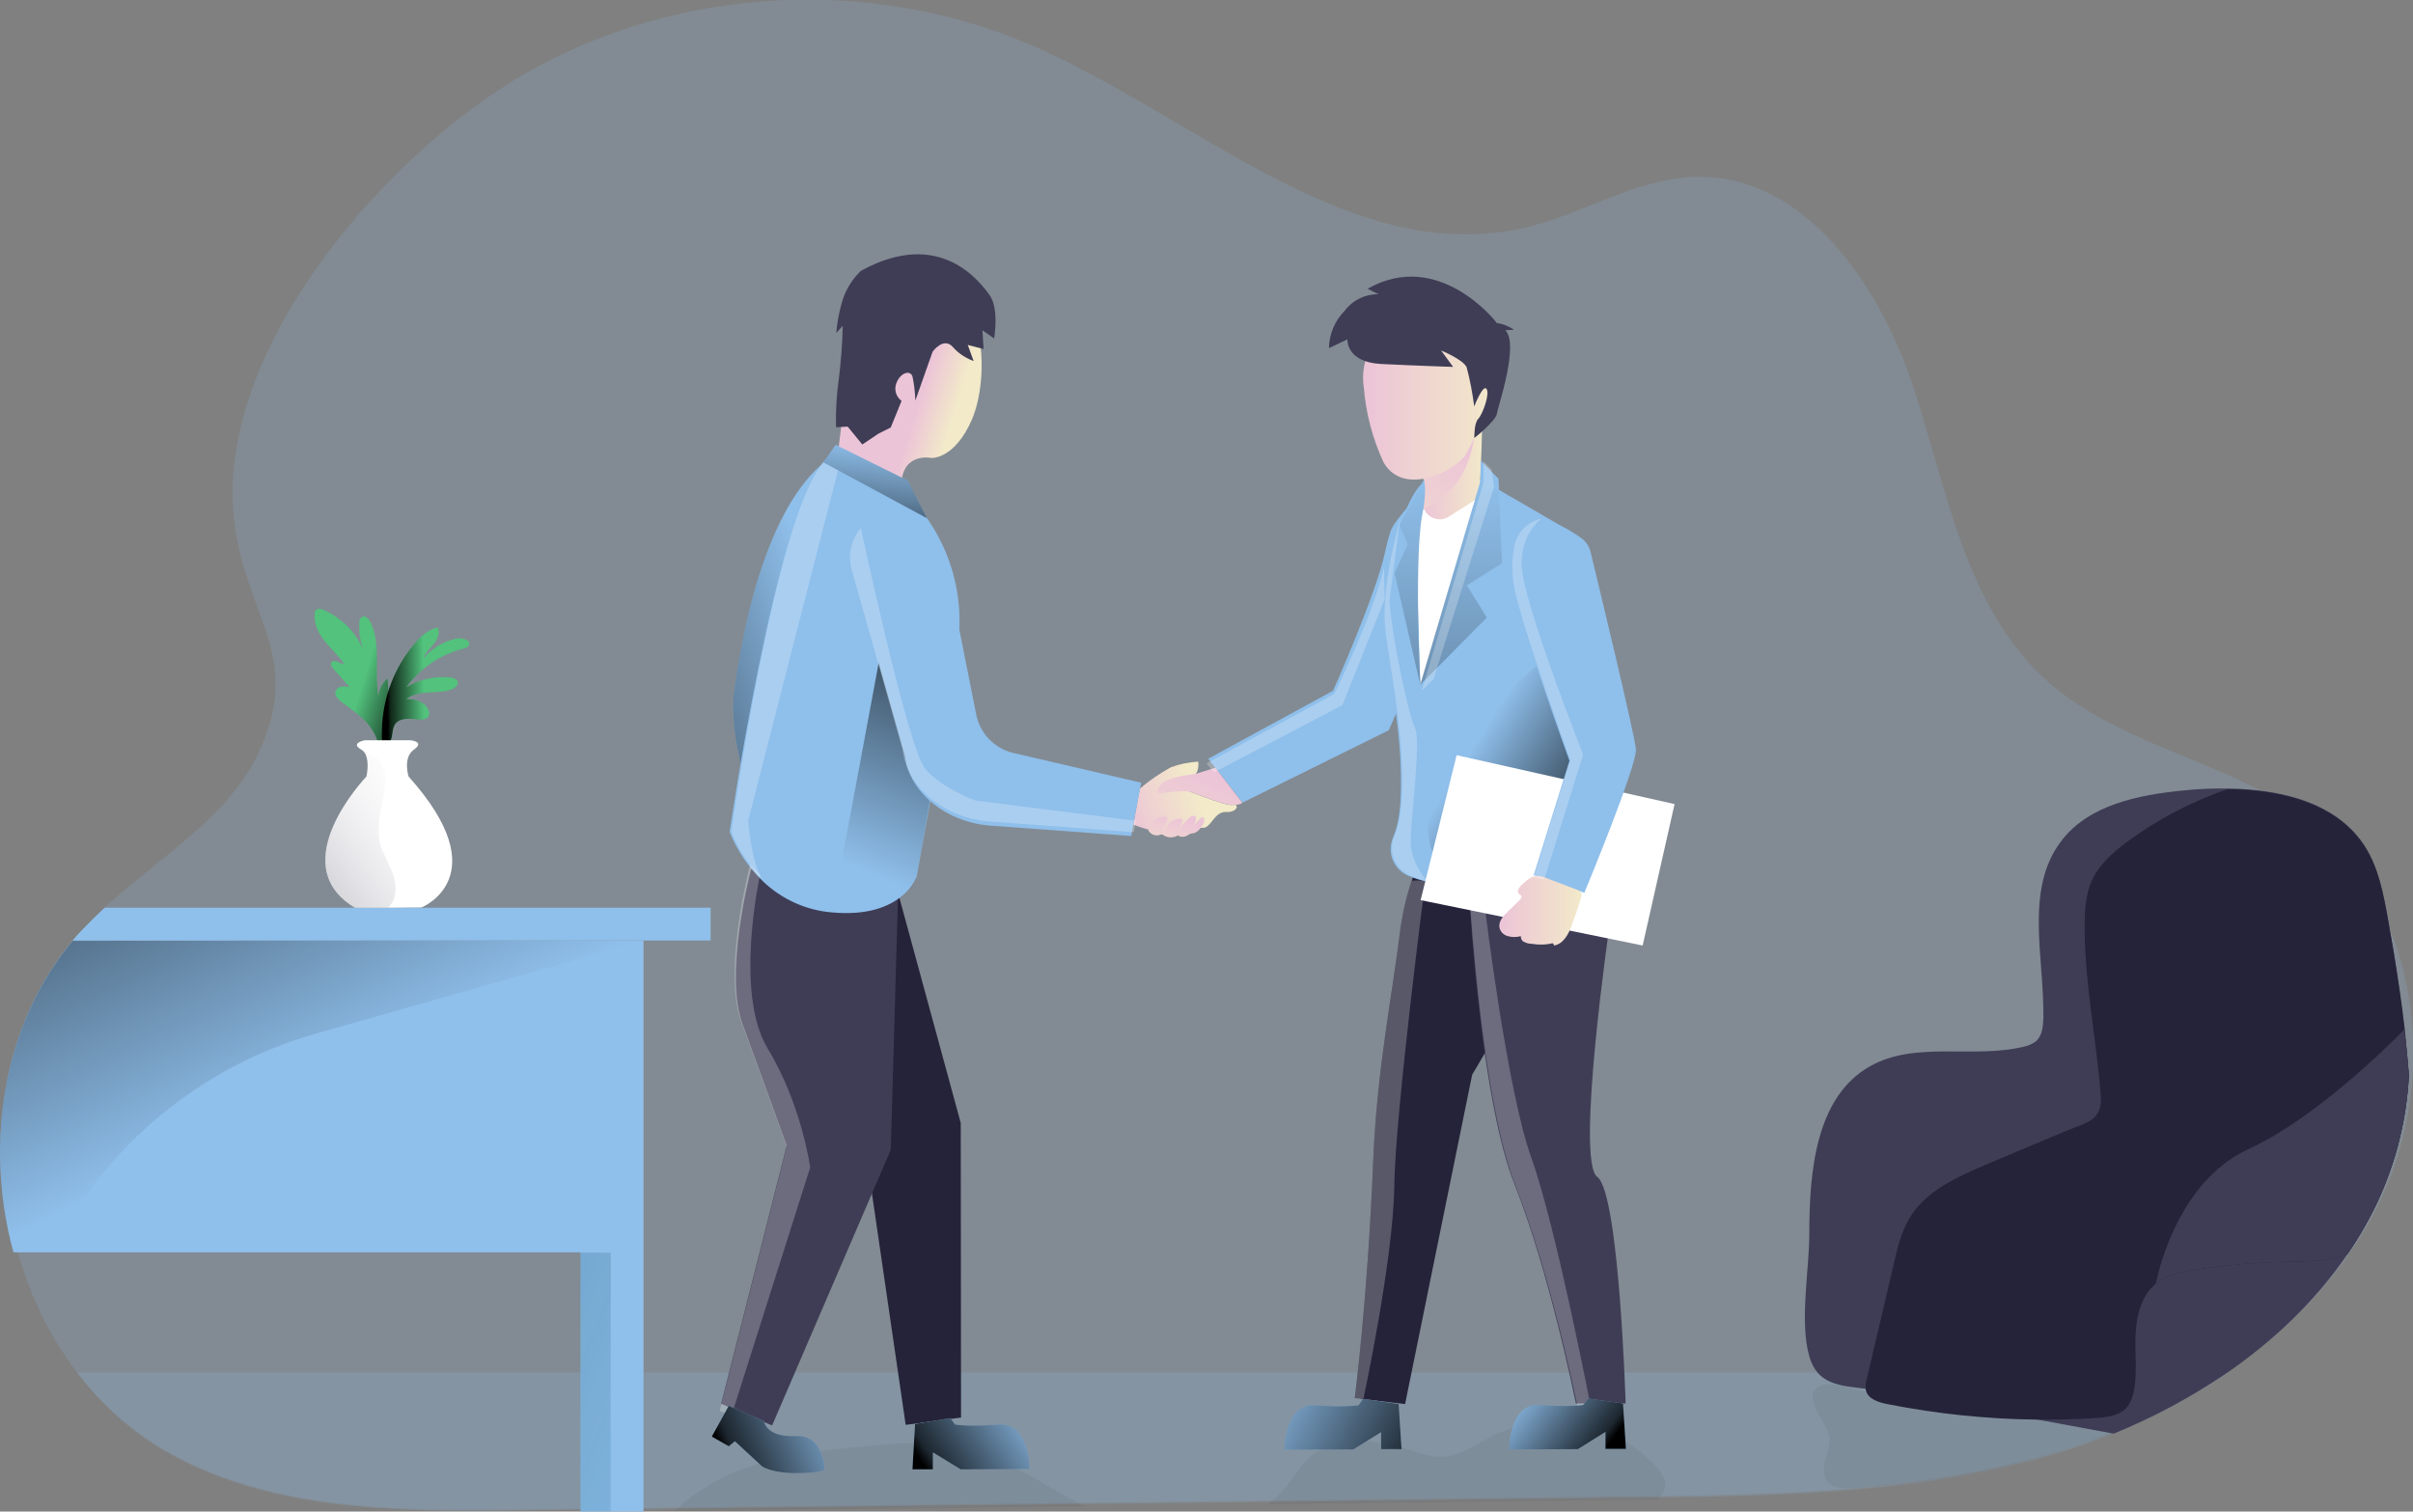 <?xml version="1.0" encoding="utf-8"?>
<!-- Generator: Adobe Illustrator 25.0.0, SVG Export Plug-In . SVG Version: 6.00 Build 0)  -->
<svg version="1.1" id="Layer_1" xmlns="http://www.w3.org/2000/svg" xmlns:xlink="http://www.w3.org/1999/xlink" x="0px" y="0px"
	 viewBox="0 0 823.8 516.2" style="enable-background:new 0 0 823.8 516.2;" xml:space="preserve">
<rect x="0" y="0" width="823.8" height="516.2" fill="#808080" stroke="none"/>
<style type="text/css">
	.st0{opacity:0.18;fill:#8FBFEB;enable-background:new    ;}
	.st1{opacity:5.000000e-02;fill:#000405;enable-background:new    ;}
	.st2{fill:#25233A;}
	.st3{opacity:0.24;fill:#FFFFFF;enable-background:new    ;}
	.st4{fill:#3F3D56;}
	.st5{fill:#8FBFEB;}
	.st6{fill:url(#SVGID_1_);}
	.st7{fill:url(#SVGID_2_);}
	.st8{fill:#FFFFFF;}
	.st9{fill:url(#SVGID_3_);}
	.st10{fill:url(#SVGID_4_);}
	.st11{fill:url(#SVGID_5_);}
	.st12{fill:url(#SVGID_6_);}
	.st13{fill:url(#SVGID_7_);}
	.st14{fill:url(#SVGID_8_);}
	.st15{fill:url(#SVGID_9_);}
	.st16{fill:url(#SVGID_10_);}
	.st17{fill:url(#SVGID_11_);}
	.st18{fill:url(#SVGID_12_);}
	.st19{fill:url(#SVGID_13_);}
	.st20{fill:url(#SVGID_14_);}
	.st21{fill:#52C27D;}
	.st22{fill:url(#SVGID_15_);}
	.st23{fill:url(#SVGID_16_);}
	.st24{opacity:0.51;fill:url(#SVGID_17_);enable-background:new    ;}
	.st25{fill:url(#SVGID_18_);}
	.st26{opacity:0.61;fill:url(#SVGID_19_);enable-background:new    ;}
	.st27{fill:url(#SVGID_20_);}
	.st28{fill:url(#SVGID_21_);}
	.st29{fill:url(#SVGID_22_);}
	.st30{fill:url(#SVGID_23_);}
	.st31{fill:url(#SVGID_24_);}
</style>
<path class="st0" d="M823.7,366.1c-0.8,16-4.9,31.6-12,45.9c-11.6,23-29.6,41.8-50.9,56.3c-11.9,8-24.6,14.8-37.9,20.2
	c-7.3,3-14.8,5.6-22.4,7.8c-46,13.5-94.5,14.1-142.4,14.7L221,515l0,0l-44.3,0.5c-14.1,0.2-28.5,0.3-42.7-0.5
	c-27.1-1.5-53.8-6.1-77.1-19.4c-12-6.9-22.5-16.2-30.9-27.3c-15.8-20.9-24.4-47.5-24.8-74.1v-2.8C1.4,365.5,9.4,340,26,320
	c1.1-1.3,2.1-2.5,3.3-3.7c2.4-2.5,4.9-5,7.6-7.5c17.2-15.5,39.9-29.4,50.2-49.4c18.1-35.2-4.5-49.5-7.4-84
	c-5-58,53.7-124.7,101.4-151.3c51.3-28.7,115.9-32.1,170-9.1c57.2,24.4,110.6,77.4,170.9,62.4c19.4-4.8,37.2-16.7,57.2-17
	c36.9-0.7,62.6,36.9,74.1,72s17.7,74.8,45.1,99.7c19.6,17.8,46.7,24.6,70.4,36.4c7.2,3.5,14,7.7,20.4,12.6
	c14,11.1,23.6,26.1,29.2,42.8C822.7,337.6,824.5,351.8,823.7,366.1z"/>
<path class="st0" d="M760.9,468.7c-18.5,12.4-38.9,21.9-60.3,28.1c-43,12.6-88.2,14-133,14.6l-9.4,0.1l-123.7,1.4l-62.8,0.7
	l-139.9,1.6l-10.6,0.1l0,0l-44.3,0.5c-14.1,0.2-28.5,0.3-42.7-0.5c-27.2-1.4-53.8-6-77.2-19.3c-12-6.9-22.4-16.2-30.7-27.3
	L760.9,468.7z"/>
<path class="st1" d="M624.6,491.1c0.3,4.2-2.7,8.2-1.8,12.3c1.2,6,8.1,5,14.2,4.5c14.9-1.2,34-3.5,48.5-7.3
	c13.5-3.5,23.2-6.8,36.1-11c1-0.3,0.7-3.2,0.7-4.2c0.1-1.4-1.8-1.9-3.2-2c-12.7-0.4-25.5,0-37.9-2.5c-5.6-1.1-11.1-2.9-16.7-3.5
	c-7-0.8-14,0.1-21-0.5c-5.1-0.4-17.4-5.9-22.1-3.7C614.3,476.8,624.2,486.1,624.6,491.1z"/>
<path class="st1" d="M330.8,494.9c14.6,4.1,26.5,12.8,39.4,19.5c-46.6,0.5-93.3,1.1-139.9,1.6c3.9-3.7,8.3-6.9,13-9.6
	c15.3-8.6,33.3-10.6,50.8-12.4C306.3,492.8,318.9,491.6,330.8,494.9z"/>
<path class="st1" d="M568.6,507.2c-0.2,1.3-0.8,2.6-1.7,3.6c-0.3,0.4-0.6,0.8-0.8,1.3l-9.4,0.1L433,513.7c2.2-1.7,4.3-3.7,6.1-6
	c2.6-3.2,4.6-6.8,7.6-9.6c8.9-8.2,22.9-6.7,34.4-3c3.5,1.1,7,2.4,10.7,2.4c6.5-0.1,12.1-4.3,18-7.2c18.5-9.2,42.9-4.3,56.4,11.4
	C567.4,503.3,568.7,505.1,568.6,507.2z"/>
<path class="st2" d="M502.6,367l-22.9,112.5l-15.4-1.8l-1.8-0.2c0,0,4.4-33.3,6.3-80.9c1.3-31.5,6.6-57.2,9.2-78.6
	c0.8-5.9,2.1-11.7,4-17.3c3.1-9.5,7.9-18.3,13.9-17.4c13.3,2,30.9,13.5,33.2,20.8C533.3,316.7,502.6,367,502.6,367z"/>
<path class="st3" d="M486.6,301c0,0-10.3,79.4-10.6,104.2s-10.5,72.4-10.5,72.4l-1.2,0.2l-1.8-0.2c0,0,4.4-33.3,6.3-80.9
	c1.3-31.5,6.6-57.2,9.2-78.6c0.8-5.9,2.1-11.7,4-17.3C483.6,300.6,485.1,300.7,486.6,301z"/>
<path class="st4" d="M555,479.3h-17v-0.1c-0.5-2.3-9-44.6-21.1-75.2c-9-22.9-13.4-69.4-15-93.2c-0.7-9-0.9-14.8-0.9-14.8
	s34.5-10.2,39-5.7s9.6,25,9.6,25s-11.8,81.1-4.3,86.6S555,479.3,555,479.3z"/>
<path class="st5" d="M286,155.2c0,0-25.1,7.8-35.3,80.3c-3.7,26.2,19.7,72.4,19.7,72.4L286,155.2z"/>
<linearGradient id="SVGID_1_" gradientUnits="userSpaceOnUse" x1="287.17" y1="2270.43" x2="181.59" y2="2307.03" gradientTransform="matrix(1 0 0 1 0 -2042.01)">
	<stop  offset="0" style="stop-color:#000000;stop-opacity:0"/>
	<stop  offset="0.91" style="stop-color:#000000;stop-opacity:0.8"/>
	<stop  offset="1" style="stop-color:#000000"/>
</linearGradient>
<path class="st6" d="M286,155.2c0,0-25.1,7.8-35.3,80.3c-3.7,26.2,19.7,72.4,19.7,72.4L286,155.2z"/>
<path class="st2" d="M267.6,298.8c-5.4-0.9-10.4,2.8-11.3,8.1c-0.2,1.1-0.2,2.1,0,3.2c1.9,11.3,5.6,27.1,12,36
	c10.8,14.9,25.6,35.5,25.6,35.5l15.3,105l18.9-2.5L328,383.5l-21.3-78.2L267.6,298.8z"/>
<path class="st4" d="M306.6,305.3l-2.5,87.4l-40.5,94.1l-13.5-5.7l-3.9-1.7l22.4-88.2c0,0-8.7-24-15.1-41.5
	c-6.2-16.8,2.2-50.1,2.9-52.7v-0.2L306.6,305.3z"/>
<path class="st5" d="M474.1,249.4l-49.9,24.7l-9.3-11.9l0,0l-2.4-3.1l42.6-23.2c0,0,14.6-32.6,17.8-47.5c0.6-2.8,1.2-5,1.8-6.9
	c1.1-3.5,11.7-15.7,15.3-16.5s-0.5,10.2,1.9,13c2.6,3.8,3.9,8.4,3.8,13C496.2,200.4,474.1,249.4,474.1,249.4z"/>
<path class="st5" d="M540,278.3c0,0-24.8,29.8-53.4,22.7c-2-0.5-3.9-1.1-5.8-1.9c-5.1-2.2-7.4-8-5.2-13.1v-0.1
	c2.8-6.3,2.8-15.3,2.6-23.7c-0.6-19.2-5.4-40-5.8-48.6c-0.2-5.5,0.6-13.4,2.3-21.2c2.9-13.9,8-27.8,13.3-28.6
	c15.6-2.4,21,1.9,21,1.9l26.7,15.5C549,195.1,542.5,216.9,540,278.3z"/>
<polygon class="st5" points="500.8,199.9 507.6,210.9 488.7,230 484.8,233.9 505.4,164.3 505.5,157.3 508.1,160 508.1,160 
	511.5,163.5 512.8,192.3 "/>
<linearGradient id="SVGID_2_" gradientUnits="userSpaceOnUse" x1="505.872" y1="2292.416" x2="553.182" y2="2322.256" gradientTransform="matrix(1 0 0 1 0 -2042.01)">
	<stop  offset="0" style="stop-color:#000000;stop-opacity:0"/>
	<stop  offset="0.91" style="stop-color:#000000;stop-opacity:0.8"/>
	<stop  offset="1" style="stop-color:#000000"/>
</linearGradient>
<path class="st7" d="M537.5,216.3l-2.9,75.1c0,0-40.8,19.4-46.2-2.4c-4.2-16.8,6.5-36.1,6.5-36.1L537.5,216.3z"/>
<polygon class="st8" points="497.3,257.9 485,307.4 560.8,322.9 571.7,274.6 "/>
<linearGradient id="SVGID_3_" gradientUnits="userSpaceOnUse" x1="486.86" y1="47.958" x2="508.25" y2="47.958" gradientTransform="matrix(1 0 0 -1 -1.45 213.06)">
	<stop  offset="0" style="stop-color:#ECC4D7"/>
	<stop  offset="0.42" style="stop-color:#EFD4D1"/>
	<stop  offset="1" style="stop-color:#F2EAC9"/>
</linearGradient>
<path class="st9" d="M506,146.3c0,0.2-0.3,11.4-0.7,18.5c-0.3,5.5-2.9,9.4-6.8,13.2c-2.3,2.4-5,4.3-8.1,5.6
	c-2.2,0.8-4.7-0.3-5.5-2.5l0,0c-0.3-0.8-0.3-1.7-0.1-2.6c0.4-1.5,0.8-3.2,1.1-5c0.6-3.7,0.9-7.7-0.1-10.6c0-0.1-0.1-0.2-0.1-0.3
	c-0.6-1.5,0-3.1,1.4-4.7c1.9-2.3,5.3-4.6,8.6-6.5C499,149.5,502.5,147.8,506,146.3z"/>
<linearGradient id="SVGID_4_" gradientUnits="userSpaceOnUse" x1="499.823" y1="62.908" x2="462.113" y2="0.168" gradientTransform="matrix(1 0 0 -1 -1.45 213.06)">
	<stop  offset="0" style="stop-color:#ECC4D7"/>
	<stop  offset="0.42" style="stop-color:#EFD4D1"/>
	<stop  offset="1" style="stop-color:#F2EAC9"/>
</linearGradient>
<path class="st10" d="M488.1,172.8c-0.7,0.3-1.4,0.6-2.2,0.8c0.6-3.7,0.9-7.7-0.1-10.6l1.3-5l1-3.7l7.6-2.8l7.7-2.8
	C501.6,162.4,494.2,169.9,488.1,172.8z"/>
<linearGradient id="SVGID_5_" gradientUnits="userSpaceOnUse" x1="467.61" y1="77.577" x2="512.906" y2="77.577" gradientTransform="matrix(1 0 0 -1 -1.45 213.06)">
	<stop  offset="0" style="stop-color:#ECC4D7"/>
	<stop  offset="0.42" style="stop-color:#EFD4D1"/>
	<stop  offset="1" style="stop-color:#F2EAC9"/>
</linearGradient>
<path class="st11" d="M486,107.2c-12.1,0.7-21.4,11.2-20.6,23.3c0,0,0,0,0,0l0,0c0,0.6,0.1,1.1,0.2,1.7c0.7,8.9,3,17.7,6.8,25.8
	c7.2,12.2,25.3,2.1,28.1-2.9s13.6-27.8,9.1-34.3C506.5,116.3,497.7,106.7,486,107.2z"/>
<path class="st4" d="M466.9,98.6l3.7,1.9c-4.5-0.1-8.8,2-11.5,5.6c-3.4,3.4-5.3,8-5.4,12.8l6.3-3c0,0-0.5,7.8,11.5,8.4
	s24.6,1,24.6,1l-4.1-5.6c0,0,7.4,3,8.7,5.7c1.2,4.4,2,8.9,2.6,13.4c0,0,3-7.7,4.2-6s-1.3,8.6-2.8,10.2s-1.3,6.1-1.4,6.5
	s7.4-5.9,7.7-8.1s7.8-24,2.9-28.6l3-0.2c-1.8-1.2-3.8-2-5.9-2.3C511.1,110.3,491.4,84.7,466.9,98.6z"/>
<linearGradient id="SVGID_6_" gradientUnits="userSpaceOnUse" x1="386.425" y1="-67.262" x2="409.955" y2="-58.092" gradientTransform="matrix(1 0 0 -1 -1.45 213.06)">
	<stop  offset="0" style="stop-color:#ECC4D7"/>
	<stop  offset="0.42" style="stop-color:#EFD4D1"/>
	<stop  offset="1" style="stop-color:#F2EAC9"/>
</linearGradient>
<path class="st12" d="M389.1,269.4c3.3-2.9,6.9-5.3,10.7-7.4c3-1.1,6.1-1.7,9.3-1.9c0,0,0.5,4.4-2,4.7s-4.6,4.1-4.6,4.1
	s16.2,6.6,18.4,6s1.8,2.6-2.3,2.4s-5.1,5.5-7.9,5.4s-7.3,1.7-11.5,1.8c-4.2-0.3-8.3-1.3-12.3-2.9L389.1,269.4z"/>
<path class="st5" d="M326.6,223L313,299.2c0,0-4.7,14.6-28.9,12.4c-8.9-0.7-17.2-4.5-23.6-10.6l0,0l-0.4-0.4l-0.3-0.3
	c-4.6-4.6-8.3-10.1-10.7-16.2c0,0,15.6-107.5,31.9-126.2c1.6-1.9,3.3-2.9,4.9-2.8c4.5,0.6,8.7,2.2,12.5,4.8
	C319.9,173.2,331.1,198.2,326.6,223z"/>
<linearGradient id="SVGID_7_" gradientUnits="userSpaceOnUse" x1="292.091" y1="2338.38" x2="333.761" y2="2237.591" gradientTransform="matrix(1 0 0 1 0 -2042.01)">
	<stop  offset="0" style="stop-color:#000000;stop-opacity:0"/>
	<stop  offset="0.91" style="stop-color:#000000;stop-opacity:0.8"/>
	<stop  offset="1" style="stop-color:#000000"/>
</linearGradient>
<path class="st13" d="M301.1,220.4l-17,91.2c0,0,26,3.6,28.9-12.4l8-46.4L301.1,220.4z"/>
<linearGradient id="SVGID_8_" gradientUnits="userSpaceOnUse" x1="315.38" y1="78.759" x2="327.77" y2="74.909" gradientTransform="matrix(1 0 0 -1 0 210.66)">
	<stop  offset="0" style="stop-color:#ECC4D7"/>
	<stop  offset="0.42" style="stop-color:#EFD4D1"/>
	<stop  offset="1" style="stop-color:#F2EAC9"/>
</linearGradient>
<path class="st14" d="M286,155.2c0,0,2.6-19.6,3.6-32.4s5.2-29.8,26.6-27.6s21.5,34.5,15.6,48.1S318,156.4,318,156.4
	s-10.7-2.3-10.3,10.5L286,155.2z"/>
<path class="st4" d="M293.9,92.5c-3.1,3-5.4,6.8-6.5,10.9c-1,3.4-1.6,6.8-1.9,10.3l2.2-2.4c-0.1,6-0.6,12-1.3,17.9
	c-0.8,5.5-1.1,11.1-1,16.7l4-0.2l5,6.1l5.5-3.7l4.2-2.1l3.7-9.1c-1.9-1.4-2.6-3.8-1.8-6c1.4-3.7,4.7-4.6,5.5-2.4
	c0.6,2.7,0.9,5.5,1,8.3l5.9-16.7c0,0,3.7-5.2,6.9-1.6c1.9,2.2,4.4,3.8,7.1,4.8l-2-5.5l5.4,1.4l-0.4-6.4l4,2.8c0,0,1.8-10.3-1.6-14.9
	S320.8,77.7,293.9,92.5z"/>
<path class="st5" d="M389.6,267.3l-2.7,14.3l-0.7,3.9l-48.8-3.6c-13.5-1.2-26.8-10.4-28.5-23.9L292,198.3c-2.5-8,2-16.5,10-19
	c2.2-0.7,4.5-0.9,6.7-0.5c6.6,1,12,5.6,14,11.9l10.6,53.4c1.3,6.4,6.2,11.5,12.5,13L389.6,267.3z"/>
<linearGradient id="SVGID_9_" gradientUnits="userSpaceOnUse" x1="414.594" y1="-50.672" x2="391.074" y2="-106.142" gradientTransform="matrix(1 0 0 -1 -1.45 213.06)">
	<stop  offset="0" style="stop-color:#ECC4D7"/>
	<stop  offset="0.42" style="stop-color:#EFD4D1"/>
	<stop  offset="1" style="stop-color:#F2EAC9"/>
</linearGradient>
<path class="st15" d="M414.9,262.2l-6.8,2.1c0,0-8.5,0.8-11.3,3.2s-1.3,3.5-1.3,3.5s9-1.3,10.9-0.6s11.4,4.5,14.4,4.5
	s3.3-0.8,3.3-0.8L414.9,262.2z"/>
<linearGradient id="SVGID_10_" gradientUnits="userSpaceOnUse" x1="403.862" y1="-65.921" x2="398.442" y2="-85.611" gradientTransform="matrix(1 0 0 -1 -1.45 213.06)">
	<stop  offset="0" style="stop-color:#ECC4D7"/>
	<stop  offset="0.42" style="stop-color:#EFD4D1"/>
	<stop  offset="1" style="stop-color:#F2EAC9"/>
</linearGradient>
<path class="st16" d="M394.4,280c1-0.9,2.4-1.3,3.7-1c0.1,0,0.3,0.1,0.4,0.2c0.1,0.2,0.1,0.5,0,0.8c-0.5,1.5-1.2,3-2.1,4.2
	c1.1-0.4,1.5-1.5,2.2-2.4c1-1.4,2.6-2.2,4.3-2.2c0.2,0,0.4,0,0.6,0.1c0.4,0.3,0.2,0.9,0,1.4c-0.4,0.8-0.8,1.7-1.3,2.5
	c1.1-1.5,2.3-2.9,3.7-4.2c0.3-0.4,0.7-0.6,1.2-0.8c0.5-0.1,1,0.1,1.2,0.5c0.1,0.3,0.1,0.6,0,0.8c-0.3,1.2-0.8,2.2-1.5,3.2
	c0.8-1.4,1.9-2.6,3.1-3.7c0.2-0.2,0.4-0.3,0.7-0.3c0.2,0.1,0.3,0.2,0.4,0.3c0.4,0.7,0,1.6-0.4,2.3c-0.8,1.3-1.8,2.7-3.4,2.9
	c-0.3,0-0.7,0.1-1,0.2c-0.2,0.1-0.5,0.3-0.6,0.4c-1.1,0.7-2.5,0.8-3.5,0.1c-1.5,0.9-3.4,0.9-4.9-0.1c-0.3-0.3-0.8-0.3-1.2-0.1
	c-1.3,0.5-2.8,0-3.7-1.1C391.4,282.9,393.4,280.9,394.4,280z"/>
<path class="st5" d="M540.9,304.9l-16.7-5.8l-0.6-0.2l12.2-39.1c0,0-16-44-18.7-57.5c-0.9-4.5-0.9-9.1-0.1-13.6
	c0.8-4.8,4.5-8.6,9.2-9.6c2.6-0.6,5.3-0.2,7.7,1c2.1,1.1,4.1,2.3,6,3.7c1.5,1.1,2.6,2.7,3.1,4.6c3,12.3,15.1,62.6,15.5,67.4
	C559,261.3,540.9,304.9,540.9,304.9z"/>
<linearGradient id="SVGID_11_" gradientUnits="userSpaceOnUse" x1="513.68" y1="-98.026" x2="541.908" y2="-98.026" gradientTransform="matrix(1 0 0 -1 -1.45 213.06)">
	<stop  offset="0" style="stop-color:#ECC4D7"/>
	<stop  offset="0.42" style="stop-color:#EFD4D1"/>
	<stop  offset="1" style="stop-color:#F2EAC9"/>
</linearGradient>
<path class="st17" d="M519.3,302.4c-0.8,0.8-1.6,2.2-0.7,2.9c0.2,0.2,0.5,0.3,0.7,0.5c0.4,0.5-0.1,1.3-0.6,1.7l-4,3.9
	c-1.5,1.4-3.1,3.2-2.8,5.3c0.3,1.5,1.4,2.6,2.9,3c1.4,0.4,2.9,0.4,4.4,0c0,0.9,0.4,1.7,1.2,2c0.8,0.4,1.6,0.6,2.4,0.6
	c2.4,0.4,4.9,0.4,7.3-0.2c0.2,0.3,0.4,0.5,0.5,0.8c3.2-0.6,4.9-3.9,6-6.9s2.3-6.3,3.2-9.6c0.2-0.4,0.2-0.9,0.1-1.4
	c-0.3-0.5-0.8-0.9-1.4-1.1c-3.8-1.5-7.6-2.9-11.5-4.4C523.6,298.4,522,299.9,519.3,302.4z"/>
<polygon class="st5" points="500.8,199.9 507.6,210.9 488.7,230 484.8,233.9 505.4,164.3 505.5,157.3 508.1,160 508.1,160 
	511.5,163.5 512.8,192.3 "/>
<path class="st8" d="M485.9,173.5l-2.5,12l1.5,48.4l18.6-63.1l-8,5.1c-0.4,0.3-0.9,0.5-1.3,0.8c-2.9,1.5-6.5,0.3-7.9-2.6
	c0,0,0,0,0,0l0,0C486.1,173.8,486,173.7,485.9,173.5L485.9,173.5z"/>
<path class="st5" d="M486.1,163.8l-8.3,15.6l2.8,6.5l-4.5,9.8l8.8,38.3c0,0-2.4-46.8,1.1-60.4C485.9,173.5,487.1,167,486.1,163.8z"
	/>
<linearGradient id="SVGID_12_" gradientUnits="userSpaceOnUse" x1="499.091" y1="2205.67" x2="497.692" y2="2465.55" gradientTransform="matrix(1 0 0 1 0 -2042)">
	<stop  offset="0" style="stop-color:#000000;stop-opacity:0"/>
	<stop  offset="0.91" style="stop-color:#000000;stop-opacity:0.8"/>
	<stop  offset="1" style="stop-color:#000000"/>
</linearGradient>
<polygon class="st18" points="500.8,199.9 507.6,210.9 488.7,230 484.8,233.9 505.4,164.3 505.5,157.3 508.1,160 508.1,160 
	511.5,163.5 512.8,192.3 "/>
<linearGradient id="SVGID_13_" gradientUnits="userSpaceOnUse" x1="481.343" y1="2205.58" x2="479.943" y2="2465.46" gradientTransform="matrix(1 0 0 1 0 -2042.01)">
	<stop  offset="0" style="stop-color:#000000;stop-opacity:0"/>
	<stop  offset="0.91" style="stop-color:#000000;stop-opacity:0.8"/>
	<stop  offset="1" style="stop-color:#000000"/>
</linearGradient>
<path class="st19" d="M486.1,163.8l-8.3,15.6l2.8,6.5l-4.5,9.8l8.8,38.3c0,0-2.4-46.8,1.1-60.4C485.9,173.5,487.1,167,486.1,163.8z"
	/>
<polygon class="st5" points="285.3,151.9 309.9,164.1 316.5,177 281.1,157.9 "/>
<linearGradient id="SVGID_14_" gradientUnits="userSpaceOnUse" x1="300.509" y1="2193.92" x2="295.809" y2="2236.53" gradientTransform="matrix(1 0 0 1 0 -2042)">
	<stop  offset="0" style="stop-color:#000000;stop-opacity:0"/>
	<stop  offset="0.44" style="stop-color:#000000;stop-opacity:0.35"/>
	<stop  offset="0.91" style="stop-color:#000000;stop-opacity:0.8"/>
	<stop  offset="1" style="stop-color:#000000"/>
</linearGradient>
<polygon class="st20" points="285.3,151.9 309.9,164.1 316.5,177 281.1,157.9 "/>
<path class="st5" d="M219.7,321.2v195h-21.5v-88.5H4.6c-2.9-10.5-4.4-21.4-4.6-32.3v-2.8c0.2-25.9,8.2-51.5,24.8-71.4L219.7,321.2z"
	/>
<path class="st5" d="M242.6,310v11.2H24.8c1-1.3,2.1-2.5,3.3-3.7c2.4-2.5,4.9-5,7.6-7.5H242.6z"/>
<path class="st21" d="M124.2,245.7c-2.5-2.4-5.4-4.2-8-6.3c-0.9-0.8-1.9-1.8-1.7-3c0.2-1,1-1.7,2-1.9c1-0.1,2-0.1,2.9,0.2l-5.6-6.3
	c-0.5-0.6-1.1-1.4-0.7-2.1s1.4-0.6,2.2-0.3c0.7,0.5,1.4,0.7,2.3,0.8c-2-2.8-4.5-5.1-6.7-7.8s-3.8-6-3.5-9.4c0-0.5,0.2-1,0.5-1.3
	c0.6-0.6,1.7-0.4,2.6,0c5.9,2.6,10.7,7.3,13.3,13.2c-0.9-2.9-1.3-5.9-1.1-8.9c0-0.7,0.2-1.4,0.8-1.9c1-0.7,2.3,0.5,2.9,1.6
	c3.9,7.7,1.2,17,2.8,25.5c0.2-2.4,1.3-4.6,3.1-6.1c0.5,4.4,0.3,8.8-0.5,13.1c1.2,0.5,1.1,2.3,0.8,3.6c-0.4,2-0.9,4-1.5,6
	c-2.2-0.2-2.2-1.4-2.9-3.1C127.1,249.1,125.8,247.2,124.2,245.7z"/>
<path class="st21" d="M141.8,219.5c2.1-2.4,4.6-4.6,7.6-5.2c0.9,1.8,0,4-1.3,5.6s-2.9,3-3.5,4.9c2.7-3.2,6.3-5.5,10.4-6.5
	c1.4-0.5,3-0.4,4.4,0.3c0.4,0.2,0.7,0.6,0.8,1c0.2,1.1-1.2,1.8-2.3,2c-7.7,2-14.5,6.7-19.2,13.1c4.6-2.8,9.9-3.9,15.2-3.3
	c0.9,0.1,2,0.4,2.3,1.2c0.5,1.3-0.9,2.5-2.2,2.9c-5,1.7-11.3-0.1-15.3,3.3c2.2-0.2,4.4,0.4,6.1,1.7c1.4,1.1,2.4,3.3,1.2,4.5
	c-0.8,0.7-1.9,0.9-3,0.7c-2.9-0.3-6.4-0.7-8.1,1.6c-0.9,1.3-0.8,3-1.2,4.6c-0.3,1.3-1.3,3.5-2.7,2.3c-0.9-0.8-0.6-3.7-0.6-4.8
	C130.6,238.4,134.6,227.8,141.8,219.5L141.8,219.5z"/>
<linearGradient id="SVGID_15_" gradientUnits="userSpaceOnUse" x1="124.35" y1="2273.509" x2="143.68" y2="2279.509" gradientTransform="matrix(1 0 0 1 0 -2042.01)">
	<stop  offset="0" style="stop-color:#000000;stop-opacity:0"/>
	<stop  offset="0.91" style="stop-color:#000000;stop-opacity:0.8"/>
	<stop  offset="1" style="stop-color:#000000"/>
</linearGradient>
<path class="st22" d="M124.2,245.7c-2.5-2.4-5.4-4.2-8-6.3c-0.9-0.8-1.9-1.8-1.7-3c0.2-1,1-1.7,2-1.9c1-0.1,2-0.1,2.9,0.2l-5.6-6.3
	c-0.5-0.6-1.1-1.4-0.7-2.1s1.4-0.6,2.2-0.3c0.7,0.5,1.4,0.7,2.3,0.8c-2-2.8-4.5-5.1-6.7-7.8s-3.8-6-3.5-9.4c0-0.5,0.2-1,0.5-1.3
	c0.6-0.6,1.7-0.4,2.6,0c5.9,2.6,10.7,7.3,13.3,13.2c-0.9-2.9-1.3-5.9-1.1-8.9c0-0.7,0.2-1.4,0.8-1.9c1-0.7,2.3,0.5,2.9,1.6
	c3.9,7.7,1.2,17,2.8,25.5c0.2-2.4,1.3-4.6,3.1-6.1c0.5,4.4,0.3,8.8-0.5,13.1c1.2,0.5,1.1,2.3,0.8,3.6c-0.4,2-0.9,4-1.5,6
	c-2.2-0.2-2.2-1.4-2.9-3.1C127.1,249.1,125.8,247.2,124.2,245.7z"/>
<linearGradient id="SVGID_16_" gradientUnits="userSpaceOnUse" x1="144.69" y1="2276.38" x2="132.12" y2="2276.57" gradientTransform="matrix(1 0 0 1 0 -2042.01)">
	<stop  offset="0" style="stop-color:#000000;stop-opacity:0"/>
	<stop  offset="0.91" style="stop-color:#000000;stop-opacity:0.8"/>
	<stop  offset="1" style="stop-color:#000000"/>
</linearGradient>
<path class="st23" d="M141.8,219.5c2.1-2.4,4.6-4.6,7.6-5.2c0.9,1.8,0,4-1.3,5.6s-2.9,3-3.5,4.9c2.7-3.2,6.3-5.5,10.4-6.5
	c1.4-0.5,3-0.4,4.4,0.3c0.4,0.2,0.7,0.6,0.8,1c0.2,1.1-1.2,1.8-2.3,2c-7.7,2-14.5,6.7-19.2,13.1c4.6-2.8,9.9-3.9,15.2-3.3
	c0.9,0.1,2,0.4,2.3,1.2c0.5,1.3-0.9,2.5-2.2,2.9c-5,1.7-11.3-0.1-15.3,3.3c2.2-0.2,4.4,0.4,6.1,1.7c1.4,1.1,2.4,3.3,1.2,4.5
	c-0.8,0.7-1.9,0.9-3,0.7c-2.9-0.3-6.4-0.7-8.1,1.6c-0.9,1.3-0.8,3-1.2,4.6c-0.3,1.3-1.3,3.5-2.7,2.3c-0.9-0.8-0.6-3.7-0.6-4.8
	C130.6,238.4,134.6,227.8,141.8,219.5L141.8,219.5z"/>
<path class="st8" d="M143.9,309.9l-11.4,0.1h-11.3c-24.9-14.8,3.9-44.8,3.9-44.8s1.1-4.7-0.3-7.6c-0.3-0.7-0.9-1.3-1.6-1.7
	c-3.7-2.2,1.4-3.1,1.4-3.1h15.4c0,0,5.3,0.4,1.3,3.2c-3.9,2.8-1.8,9.2-1.8,9.2C170.2,299.4,143.9,309.9,143.9,309.9z"/>
<linearGradient id="SVGID_17_" gradientUnits="userSpaceOnUse" x1="152.346" y1="251.452" x2="85.046" y2="202.742" gradientTransform="matrix(1 0 0 -1 0 518)">
	<stop  offset="0" style="stop-color:#FFFFFF;stop-opacity:0"/>
	<stop  offset="1" style="stop-color:#3F3D56"/>
</linearGradient>
<path class="st24" d="M133.3,309.1c-0.3,0.3-0.5,0.6-0.8,0.9h-11.3c-24.9-14.8,3.9-44.8,3.9-44.8s1.1-4.7-0.3-7.6
	c5-0.4,7.4,6.1,6.7,10.2c-0.5,3.2-1,6.3-1.6,9.5c-0.6,3-0.8,6-0.5,9c0.6,4,2.9,7.5,4.4,11.3S135.8,305.9,133.3,309.1z"/>
<linearGradient id="SVGID_18_" gradientUnits="userSpaceOnUse" x1="110.797" y1="2413.661" x2="30.827" y2="2246.411" gradientTransform="matrix(1 0 0 1 0 -2042.01)">
	<stop  offset="0" style="stop-color:#000000;stop-opacity:0"/>
	<stop  offset="0.91" style="stop-color:#000000;stop-opacity:0.8"/>
	<stop  offset="1" style="stop-color:#000000"/>
</linearGradient>
<path class="st25" d="M219.7,321.2L107.8,353c-39.2,11.1-72,38.3-90.2,74.8h-13c-2.9-10.5-4.4-21.4-4.6-32.3v-2.8
	c0.2-25.9,8.2-51.5,24.8-71.4L219.7,321.2z"/>
<linearGradient id="SVGID_19_" gradientUnits="userSpaceOnUse" x1="-121.911" y1="-75.803" x2="381.919" y2="-277.333" gradientTransform="matrix(1 0 0 -1 0 265.99)">
	<stop  offset="0.17" style="stop-color:#00272E"/>
	<stop  offset="1" style="stop-color:#69B9EB;stop-opacity:0"/>
</linearGradient>
<rect x="198.2" y="427.8" class="st26" width="10.3" height="88.3"/>
<path class="st4" d="M822.4,367.2c-0.8,16-4.9,31.6-12,45.9c-2.6,5.2-5.6,10.3-8.9,15.1c-11.1,16.3-25.6,30-42,41.2
	c-11.9,8-24.6,14.8-37.9,20.2l-26.5-4.9l-50.8-9.4c-2.5-0.5-4.9-0.8-7.2-1c-9.4-1.1-16.7-1.6-19.4-11.1c-3.4-11.7,0-29.6,0-41.9
	c0-21.3,2.2-46.8,20.8-57.2c15.4-8.7,35-2.5,52.2-6.6c1.7-0.3,3.2-1,4.5-2c2-1.9,2.3-4.9,2.4-7.6c0.4-20.6-6.5-43.8,5.9-60.4
	c9.4-12.7,26.7-16.1,42.4-17.6c4.8-0.5,9.7-0.7,14.6-0.6c2.4,0,4.7,0.1,7.1,0.3c16.3,1.3,31.8,6.5,40.1,19.9c4.4,7.2,6,15.7,7.5,24
	c0.7,3.8,1.3,7.7,2,11.5C819.3,339,821.3,353.1,822.4,367.2z"/>
<path class="st2" d="M822.4,367.2c-0.8,16-4.9,31.6-12,45.9c-2.6,5.2-5.6,10.3-8.9,15.1c-6.1,2.6-13.4,2.6-20.2,2.7
	c-10.7,0.2-21.4,1.1-31.9,2.7c-4.7,0.7-9.7,1.7-13.4,4.8c-4.9,4-6.6,10.8-6.9,17.2s0.6,12.8-0.5,19c-0.3,2.1-1.1,4.1-2.3,5.8
	c-2.5,3.1-7,3.6-11,3.9c-6.8,0.4-13.5,0.6-20.3,0.5c-17-0.2-34-2-50.7-5.3c-2.9-0.6-6.3-1.6-7.2-4.4c-0.1-0.2-0.1-0.4-0.1-0.6
	c-0.2-1.3,0-2.7,0.4-3.9l9.2-39.2c1.2-5.3,2.5-10.7,5.3-15.4c5.6-9.4,16.4-14.1,26.4-18.4l27.1-11.4c7.4-3.1,12.4-3.5,11.8-12.2
	c-1.5-19.3-5.5-38-5.5-57.4c0-5.6,0.3-11.4,2.7-16.4s6.7-8.8,11.1-12.2c10.6-7.9,22.4-14.2,35-18.5c2.4,0,4.7,0.1,7.1,0.3
	c16.3,1.3,31.8,6.5,40.1,19.9c4.4,7.2,6,15.7,7.5,24c0.7,3.8,1.3,7.7,2,11.5c1.5,8.8,2.8,17.6,3.8,26.5
	C821.5,356.8,822,362,822.4,367.2z"/>
<path class="st4" d="M822.4,367.2c-0.8,16-4.9,31.6-12,45.9c-2.6,5.2-5.6,10.3-8.9,15.1c-6.1,2.6-13.4,2.6-20.2,2.7
	c-10.7,0.2-21.4,1.1-31.9,2.7c-4.7,0.7-9.7,1.7-13.4,4.8c0,0,6.2-34.3,31.5-45.9s53.3-40.9,53.3-40.9
	C821.5,356.8,822,362,822.4,367.2z"/>
<linearGradient id="SVGID_20_" gradientUnits="userSpaceOnUse" x1="266.13" y1="-85.46" x2="266.53" y2="-85.46" gradientTransform="matrix(1 0 0 -1 0 210.66)">
	<stop  offset="0" style="stop-color:#68E1FD"/>
	<stop  offset="1" style="stop-color:#69B9EB"/>
</linearGradient>
<path class="st27" d="M266.5,296.3c-0.1-0.1-0.3-0.3-0.4-0.4l0.1,0.1C266.3,296.1,266.4,296.2,266.5,296.3z"/>
<path class="st3" d="M255.4,280.4c0,0,1.4,16.1,5.2,20.2c-4.7-4.7-8.5-10.3-10.9-16.5c0,0,14.7-107,31.4-126.1l5,2.6L255.4,280.4z"
	/>
<path class="st3" d="M472.5,193.7l0.2,11l-14.4,36.1l-43.9,23l0,0l-2.5-3.1l43.6-23.7C455.6,237,469.2,209,472.5,193.7z"/>
<path class="st3" d="M387.8,280.3l-0.7,3.9l-49.9-3.7c-13.8-1.2-27.4-10.6-29.1-24.5l-17.2-61c-1.6-5.1-0.4-10.6,3-14.7
	c0,0,16.1,75.5,22,82.3s17.2,10.8,17.2,10.8L387.8,280.3z"/>
<path class="st3" d="M276.6,398.7l-26.9,84.8l-4-1.7l22.9-90.2c0,0-8.9-24.5-15.5-42.5c-6.3-17.2,2.3-51.2,3-53.9l3.4,3.5
	c0,0-9,40.3,2.6,59.4S276.6,398.7,276.6,398.7z"/>
<path class="st3" d="M487.3,301L487.3,301c-2-0.5-4-1.2-5.9-2c-5.2-2.2-7.6-8.2-5.4-13.4c0,0,0,0,0,0v-0.1
	c2.8-6.4,2.9-15.7,2.6-24.2c-0.6-19.6-5.6-40.9-5.9-49.8c-0.2-5.6,0.7-13.7,2.3-21.7l3.1-13.3c0,0-2.9,21.6-3.6,27.5
	s6,39.6,8.5,44.4s-1.9,33.6-1.3,40.4S487.3,301,487.3,301z"/>
<path class="st3" d="M542.9,479.5l-4.1,2c-0.5-2.4-9.2-45.6-21.5-76.9c-9.2-23.4-13.6-71-15.4-95.3l5.1,1c0,0,7.5,62.1,15.8,85.1
	S542.9,479.5,542.9,479.5z"/>
<path class="st3" d="M540.5,257.7l-13.3,42.7l-3-0.6l-0.6-0.2l12.5-40c0,0-16.3-44.9-19.1-58.8c-0.9-4.6-0.9-9.3-0.1-13.9
	c0.8-4.9,4.6-8.8,9.4-9.8c0,0-9,6.3-6.3,20.1C523.6,215.1,540.5,257.7,540.5,257.7z"/>
<polygon class="st3" points="510.1,166.1 489.4,231.9 485.4,235.9 506.5,164.7 506.5,157.6 509.2,160.3 509.2,160.3 "/>
<path class="st5" d="M248.8,480.1l-5.8,10.5l5.8,3.3l2.1-1.7l9.3,8.6c0,0,3.3,2.3,11.5,2.3s9.8-1.2,9.8-1.2s0-12-10-11.5
	s-10.7-5.1-10.7-5.1L248.8,480.1z"/>
<path class="st5" d="M312.4,486.3l-0.9,15.5h7V496l9.5,5.8l23.5-0.1c0,0,0-16-10.6-15.2s-14.8,0-14.8,0l-1.7-2.2L312.4,486.3z"/>
<path class="st5" d="M554.1,479.3l1,15.5h-7v-5.8l-9.4,5.9l-23.5,0.1c0,0,0-16,10.5-15.2s14.8,0,14.8,0l1.7-2.2L554.1,479.3z"/>
<path class="st5" d="M477.5,479.5l1,15.4h-7v-5.8L462,495l-23.5,0.1c0,0,0-16,10.5-15.2s14.8,0,14.8,0l1.6-2.2L477.5,479.5z"/>
<linearGradient id="SVGID_21_" gradientUnits="userSpaceOnUse" x1="288.459" y1="-270.017" x2="247.709" y2="-288.007" gradientTransform="matrix(1 0 0 -1 0 210.66)">
	<stop  offset="0" style="stop-color:#000000;stop-opacity:0"/>
	<stop  offset="0.91" style="stop-color:#000000;stop-opacity:0.8"/>
	<stop  offset="1" style="stop-color:#000000"/>
</linearGradient>
<path class="st28" d="M248.8,480.1l-5.8,10.5l5.8,3.3l2.1-1.7l9.3,8.6c0,0,3.3,2.3,11.5,2.3s9.8-1.2,9.8-1.2s0-12-10-11.5
	s-10.7-5.1-10.7-5.1L248.8,480.1z"/>
<linearGradient id="SVGID_22_" gradientUnits="userSpaceOnUse" x1="353.104" y1="-269.216" x2="317.494" y2="-293.076" gradientTransform="matrix(1 0 0 -1 0 210.66)">
	<stop  offset="0" style="stop-color:#000000;stop-opacity:0"/>
	<stop  offset="0.91" style="stop-color:#000000;stop-opacity:0.8"/>
	<stop  offset="1" style="stop-color:#000000"/>
</linearGradient>
<path class="st29" d="M312.4,486.3l-0.9,15.5h7V496l9.5,5.8l23.5-0.1c0,0,0-16-10.6-15.2s-14.8,0-14.8,0l-1.7-2.2L312.4,486.3z"/>
<linearGradient id="SVGID_23_" gradientUnits="userSpaceOnUse" x1="518.259" y1="-264.032" x2="546.889" y2="-285.692" gradientTransform="matrix(1 0 0 -1 0 210.66)">
	<stop  offset="0" style="stop-color:#000000;stop-opacity:0"/>
	<stop  offset="0.91" style="stop-color:#000000;stop-opacity:0.8"/>
	<stop  offset="1" style="stop-color:#000000"/>
</linearGradient>
<path class="st30" d="M554.1,479.3l1,15.5h-7v-5.8l-9.4,5.9l-23.5,0.1c0,0,0-16,10.5-15.2s14.8,0,14.8,0l1.7-2.2L554.1,479.3z"/>
<linearGradient id="SVGID_24_" gradientUnits="userSpaceOnUse" x1="430.509" y1="-262.682" x2="486.309" y2="-290.952" gradientTransform="matrix(1 0 0 -1 0 210.66)">
	<stop  offset="0" style="stop-color:#000000;stop-opacity:0"/>
	<stop  offset="0.91" style="stop-color:#000000;stop-opacity:0.8"/>
	<stop  offset="1" style="stop-color:#000000"/>
</linearGradient>
<path class="st31" d="M477.5,479.5l1,15.4h-7v-5.8L462,495l-23.5,0.1c0,0,0-16,10.5-15.2s14.8,0,14.8,0l1.6-2.2L477.5,479.5z"/>
</svg>
